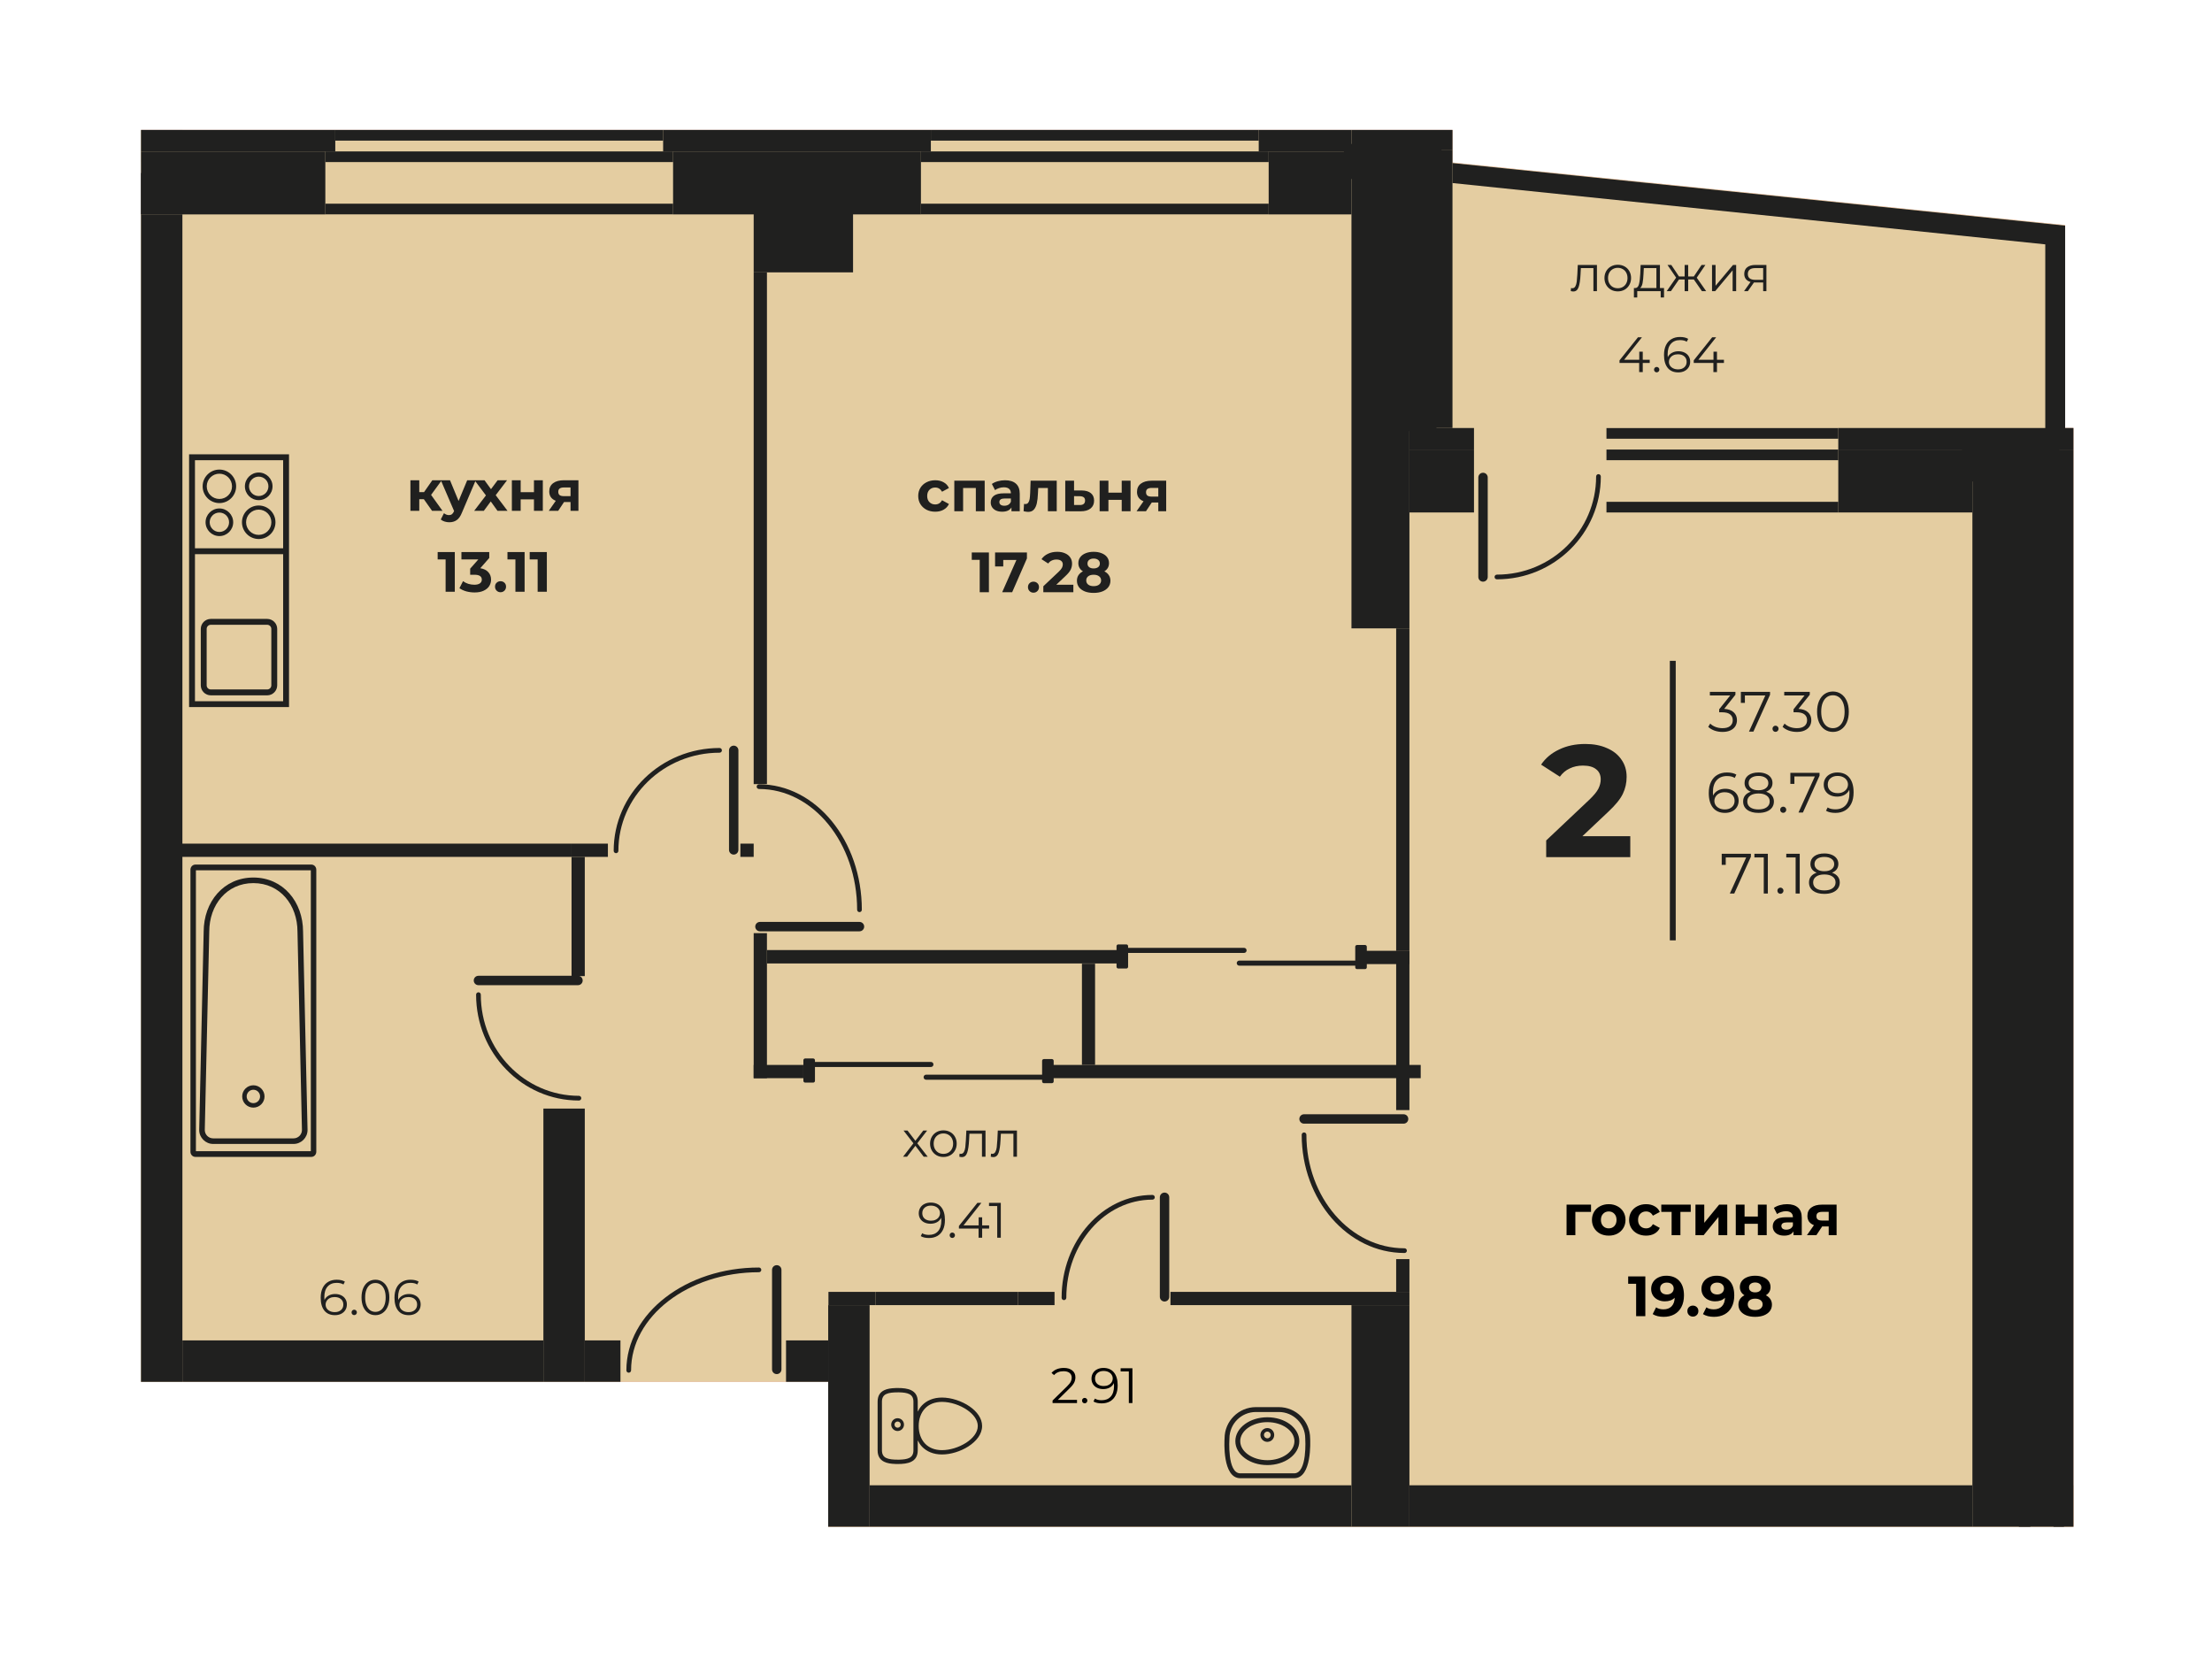 <svg width="800" height="600" viewBox="0 0 800 600" fill="none" xmlns="http://www.w3.org/2000/svg">
<rect width="800" height="600" fill="white"/>
<g clip-path="url(#clip0_2384_28727)">
<path d="M749.88 537.174H299.528V552.149H749.88V537.174Z" fill="#ED9FA6"/>
<path fill-rule="evenodd" clip-rule="evenodd" d="M51 499.748H299.528V552.149H749.88V154.794H746.886V81.409L525.308 58.781V47H51V499.748Z" fill="#ED9FA6"/>
<path d="M65.967 47.023H51V499.748H65.967V47.023Z" fill="#C6C0E1"/>
<path fill-rule="evenodd" clip-rule="evenodd" d="M51 499.748H299.528V552.149H749.88V154.794H746.886V81.409L525.308 58.781V47H51V499.748Z" fill="#E4CDA1"/>
<path d="M65.967 47.023H51V499.748H65.967V47.023Z" fill="#E4CDA1"/>
<path d="M749.88 537.174H299.528V552.149H749.88V537.174Z" fill="#E4CDA1"/>
<path d="M65.967 62.571H51V77.543H65.967V62.571Z" fill="#20201F"/>
<path d="M308.517 62.571H272.58V98.503H308.517V62.571Z" fill="#20201F"/>
<path d="M65.967 77.543H51V499.748H65.967V77.543Z" fill="#20201F"/>
<path d="M211.495 400.933H196.528V499.748H211.495V400.933Z" fill="#20201F"/>
<path d="M509.737 62.511H488.775V227.26H509.737V62.511Z" fill="#20201F"/>
<path d="M734.309 170.368H713.347V552.149H734.309V170.368Z" fill="#20201F"/>
<path d="M509.737 472.016H488.775V552.149H509.737V472.016Z" fill="#20201F"/>
<path d="M713.347 537.174H509.737V552.149H713.347V537.174Z" fill="#20201F"/>
<path d="M488.775 537.174H314.504V552.149H488.775V537.174Z" fill="#20201F"/>
<path d="M314.504 472.016H299.528V552.149H314.504V472.016Z" fill="#20201F"/>
<path d="M196.528 484.774H65.967V499.748H196.528V484.774Z" fill="#20201F"/>
<path d="M117.662 54.785H51V77.543H117.662V54.785Z" fill="#20201F"/>
<path d="M333.068 54.785H243.427V77.543H333.068V54.785Z" fill="#20201F"/>
<path d="M488.775 54.785H458.833V77.543H488.775V54.785Z" fill="#20201F"/>
<path d="M533.089 162.582H509.737V185.339H533.089V162.582Z" fill="#20201F"/>
<path d="M713.347 162.582H664.841V185.339H713.347V162.582Z" fill="#20201F"/>
<path d="M121.259 47H51V54.785H121.259V47Z" fill="#20201F"/>
<path d="M336.657 47H239.83V54.785H336.657V47Z" fill="#20201F"/>
<path d="M488.775 47H455.235V54.785H488.775V47Z" fill="#20201F"/>
<path d="M525.308 47H488.775V54.127H525.308V47Z" fill="#20201F"/>
<path d="M525.308 54.127H518.114V154.797H525.308V54.127Z" fill="#20201F"/>
<path d="M533.089 154.797H509.737V162.582H533.089V154.797Z" fill="#20201F"/>
<path d="M749.88 154.797H664.841V162.582H749.88V154.797Z" fill="#20201F"/>
<path d="M749.88 162.582H742.694V552.149H749.88V162.582Z" fill="#20201F"/>
<path d="M521.333 52.056H486.045V64.729H521.333V52.056Z" fill="#20201F"/>
<path d="M519.504 61.635H507.27V155.854H519.504V61.635Z" fill="#20201F"/>
<path d="M744.785 158.818H709.584V174.134H744.785V158.818Z" fill="#20201F"/>
<path d="M744.786 164.379H730.723V544.541H744.786V164.379Z" fill="#20201F"/>
<path d="M746.472 543.135H730.16V552.149H746.472V543.135Z" fill="#20201F"/>
<path fill-rule="evenodd" clip-rule="evenodd" d="M525.308 66.203V58.978L746.887 81.606V154.991H739.701V88.376L525.308 66.203Z" fill="#20201F"/>
<path d="M155.199 305.113H65.592V309.903H155.199V305.113Z" fill="#20201F"/>
<path d="M206.707 305.113H155.199V309.903H206.707V305.113Z" fill="#20201F"/>
<path d="M219.854 305.113H206.707V309.903H219.854V305.113Z" fill="#20201F"/>
<path d="M211.495 309.904H206.707V353.023H211.495V309.904Z" fill="#20201F"/>
<path d="M272.579 305.113H267.766V309.903H272.579V305.113Z" fill="#20201F"/>
<path d="M290.548 385.147H272.58V389.938H290.548V385.147Z" fill="#20201F"/>
<path d="M277.376 337.483H272.58V389.938H277.376V337.483Z" fill="#20201F"/>
<path d="M277.376 270.079H272.58V283.585H277.376V270.079Z" fill="#20201F"/>
<path d="M277.376 98.503H272.58V270.079H277.376V98.503Z" fill="#20201F"/>
<path d="M404.048 343.602H277.375V348.448H404.048V343.602Z" fill="#20201F"/>
<path d="M396.048 348.533H391.298V385.147H396.048V348.533Z" fill="#20201F"/>
<path d="M513.819 385.147H380.375V389.938H513.819V385.147Z" fill="#20201F"/>
<path d="M509.737 343.881H504.941V401.478H509.737V343.881Z" fill="#20201F"/>
<path d="M509.737 343.867H493.886V348.678H509.737V343.867Z" fill="#20201F"/>
<path d="M509.737 227.26H504.941V343.884H509.737V227.26Z" fill="#20201F"/>
<path d="M224.395 484.774H211.495V499.748H224.395V484.774Z" fill="#20201F"/>
<path d="M299.528 484.774H284.281V499.748H299.528V484.774Z" fill="#20201F"/>
<path d="M316.672 467.225H299.617V472.016H316.672V467.225Z" fill="#20201F"/>
<path d="M368.172 467.225H316.672V472.016H368.172V467.225Z" fill="#20201F"/>
<path d="M381.387 467.225H368.172V472.016H381.387V467.225Z" fill="#20201F"/>
<path d="M509.737 467.225H423.312V472.016H509.737V467.225Z" fill="#20201F"/>
<path d="M509.737 455.376H504.941V467.224H509.737V455.376Z" fill="#20201F"/>
<path d="M51.002 54.765H51V58.616H51.002V54.765Z" fill="#20201F"/>
<path d="M51.002 73.67H51V77.522H51.002V73.67Z" fill="#20201F"/>
<path d="M239.838 47H121.251V50.852H239.838V47Z" fill="#20201F"/>
<path d="M243.427 54.765H117.662V58.616H243.427V54.765Z" fill="#20201F"/>
<path d="M243.427 73.67H117.662V77.521H243.427V73.67Z" fill="#20201F"/>
<path d="M455.243 47H336.656V50.852H455.243V47Z" fill="#20201F"/>
<path d="M458.832 54.765H333.067V58.616H458.832V54.765Z" fill="#20201F"/>
<path d="M458.832 73.67H333.067V77.521H458.832V73.67Z" fill="#20201F"/>
<path d="M664.84 154.82H581V158.672H664.84V154.82Z" fill="#20201F"/>
<path d="M664.84 162.585H581V166.436H664.84V162.585Z" fill="#20201F"/>
<path d="M664.84 181.49H581V185.341H664.84V181.49Z" fill="#20201F"/>
<path fill-rule="evenodd" clip-rule="evenodd" d="M282.622 495.263C282.622 496.202 281.86 496.964 280.921 496.964C279.982 496.964 279.22 496.202 279.22 495.263V459.267C279.22 458.328 279.982 457.566 280.921 457.566C281.86 457.566 282.622 458.328 282.622 459.267V495.263Z" fill="#20201F"/>
<path fill-rule="evenodd" clip-rule="evenodd" d="M228.239 495.605C228.239 496.074 227.858 496.455 227.388 496.455C226.919 496.455 226.538 496.074 226.538 495.605C226.538 485.296 231.938 475.974 240.665 469.24C249.332 462.553 261.29 458.416 274.482 458.416C274.951 458.416 275.332 458.797 275.332 459.267C275.332 459.736 274.951 460.117 274.482 460.117C261.67 460.117 250.08 464.117 241.701 470.582C233.385 476.999 228.239 485.847 228.239 495.605Z" fill="#20201F"/>
<path fill-rule="evenodd" clip-rule="evenodd" d="M422.874 469.013C422.874 469.952 422.112 470.714 421.173 470.714C420.234 470.714 419.472 469.952 419.472 469.013V433.017C419.472 432.078 420.234 431.316 421.173 431.316C422.112 431.316 422.874 432.078 422.874 433.017V469.013Z" fill="#20201F"/>
<path fill-rule="evenodd" clip-rule="evenodd" d="M385.647 469.355C385.647 469.824 385.266 470.205 384.797 470.205C384.327 470.205 383.946 469.824 383.946 469.355C383.946 459.109 387.611 449.825 393.533 443.101C399.48 436.346 407.707 432.166 416.797 432.166C417.266 432.166 417.647 432.547 417.647 433.017C417.647 433.486 417.266 433.867 416.797 433.867C408.218 433.867 400.442 437.826 394.808 444.223C389.149 450.649 385.647 459.534 385.647 469.355Z" fill="#20201F"/>
<path fill-rule="evenodd" clip-rule="evenodd" d="M507.624 402.986C508.563 402.986 509.325 403.748 509.325 404.687C509.325 405.626 508.563 406.387 507.624 406.387H471.628C470.689 406.387 469.927 405.626 469.927 404.687C469.927 403.748 470.689 402.986 471.628 402.986H507.624Z" fill="#20201F"/>
<path fill-rule="evenodd" clip-rule="evenodd" d="M507.966 451.461C508.435 451.461 508.816 451.842 508.816 452.311C508.816 452.781 508.435 453.162 507.966 453.162C497.675 453.162 488.365 448.357 481.632 440.594C474.926 432.863 470.777 422.19 470.777 410.416C470.777 409.946 471.158 409.565 471.628 409.565C472.097 409.565 472.478 409.946 472.478 410.416C472.478 421.773 476.466 432.052 482.914 439.485C489.33 446.882 498.189 451.461 507.966 451.461Z" fill="#20201F"/>
<path fill-rule="evenodd" clip-rule="evenodd" d="M274.846 336.823C273.908 336.823 273.146 336.062 273.146 335.123C273.146 334.184 273.908 333.422 274.846 333.422H310.843C311.782 333.422 312.543 334.184 312.543 335.123C312.543 336.062 311.782 336.823 310.843 336.823H274.846Z" fill="#20201F"/>
<path fill-rule="evenodd" clip-rule="evenodd" d="M274.505 285.348C274.035 285.348 273.654 284.967 273.654 284.498C273.654 284.028 274.035 283.648 274.505 283.648C284.805 283.648 294.122 288.755 300.855 297.008C307.55 305.214 311.693 316.539 311.693 329.033C311.693 329.502 311.312 329.883 310.843 329.883C310.374 329.883 309.992 329.502 309.992 329.033C309.992 316.937 305.997 305.992 299.54 298.078C293.125 290.214 284.271 285.348 274.505 285.348Z" fill="#20201F"/>
<path fill-rule="evenodd" clip-rule="evenodd" d="M267.06 307.37C267.06 308.309 266.298 309.071 265.359 309.071C264.421 309.071 263.659 308.309 263.659 307.37V271.374C263.659 270.435 264.421 269.673 265.359 269.673C266.298 269.673 267.06 270.435 267.06 271.374V307.37Z" fill="#20201F"/>
<path fill-rule="evenodd" clip-rule="evenodd" d="M223.647 307.712C223.647 308.181 223.266 308.562 222.797 308.562C222.327 308.562 221.946 308.181 221.946 307.712C221.946 297.441 226.239 288.141 233.173 281.411C240.103 274.685 249.676 270.523 260.239 270.523C260.709 270.523 261.09 270.904 261.09 271.374C261.09 271.843 260.709 272.224 260.239 272.224C250.131 272.224 240.976 276.201 234.355 282.627C227.741 289.046 223.647 297.916 223.647 307.712Z" fill="#20201F"/>
<path fill-rule="evenodd" clip-rule="evenodd" d="M534.655 172.674C534.655 171.735 535.417 170.973 536.356 170.973C537.295 170.973 538.057 171.735 538.057 172.674V208.67C538.057 209.609 537.295 210.371 536.356 210.371C535.417 210.371 534.655 209.609 534.655 208.67V172.674Z" fill="#20201F"/>
<path fill-rule="evenodd" clip-rule="evenodd" d="M577.259 172.332C577.259 171.863 577.64 171.482 578.109 171.482C578.578 171.482 578.959 171.863 578.959 172.332C578.959 182.6 574.75 191.897 567.948 198.627C561.145 205.356 551.748 209.521 541.379 209.521C540.909 209.521 540.528 209.14 540.528 208.67C540.528 208.201 540.909 207.82 541.379 207.82C551.288 207.82 560.261 203.846 566.752 197.425C573.241 191.004 577.259 182.131 577.259 172.332Z" fill="#20201F"/>
<path fill-rule="evenodd" clip-rule="evenodd" d="M209.035 352.905C209.973 352.905 210.735 353.667 210.735 354.606C210.735 355.545 209.973 356.307 209.035 356.307H173.038C172.099 356.307 171.337 355.545 171.337 354.606C171.337 353.667 172.099 352.905 173.038 352.905H209.035Z" fill="#20201F"/>
<path fill-rule="evenodd" clip-rule="evenodd" d="M209.376 396.319C209.846 396.319 210.227 396.7 210.227 397.169C210.227 397.639 209.846 398.02 209.376 398.02C199.105 398.02 189.805 393.727 183.075 386.793C176.35 379.863 172.188 370.29 172.188 359.726C172.188 359.257 172.569 358.876 173.038 358.876C173.508 358.876 173.889 359.257 173.889 359.726C173.889 369.835 177.865 378.99 184.291 385.611C190.71 392.225 199.581 396.319 209.376 396.319Z" fill="#20201F"/>
<path fill-rule="evenodd" clip-rule="evenodd" d="M104.527 165.377V255.732H68.385V164.314H104.527V165.377ZM100.254 227.453C100.254 226.459 99.847 225.552 99.189 224.898C98.534 224.245 97.631 223.838 96.64 223.838H76.23C75.239 223.838 74.336 224.245 73.677 224.898C73.023 225.552 72.616 226.459 72.616 227.453V247.862C72.616 248.854 73.023 249.758 73.677 250.415C74.331 251.069 75.235 251.476 76.23 251.476H96.64C97.635 251.476 98.54 251.069 99.191 250.413C99.847 249.758 100.254 248.854 100.254 247.862V227.453ZM98.565 175.887C98.565 174.511 98.005 173.261 97.101 172.356C96.197 171.452 94.947 170.891 93.569 170.891C92.194 170.891 90.945 171.452 90.037 172.358C89.133 173.263 88.573 174.512 88.573 175.887C88.573 177.265 89.133 178.515 90.039 179.417C90.943 180.323 92.193 180.883 93.569 180.883C94.947 180.883 96.197 180.323 97.101 179.419C98.005 178.515 98.565 177.265 98.565 175.887ZM85.402 175.887C85.402 174.216 84.722 172.7 83.626 171.604C82.53 170.508 81.014 169.828 79.343 169.828C77.671 169.828 76.156 170.508 75.059 171.604C73.963 172.7 73.284 174.216 73.284 175.887C73.284 177.558 73.963 179.075 75.059 180.171C76.156 181.267 77.671 181.946 79.343 181.946C81.014 181.946 82.53 181.267 83.626 180.171C84.722 179.075 85.402 177.558 85.402 175.887ZM82.575 179.12C83.401 178.294 83.914 177.149 83.914 175.887C83.914 174.625 83.401 173.481 82.575 172.655C81.749 171.829 80.605 171.317 79.343 171.317C78.08 171.317 76.936 171.829 76.11 172.655C75.285 173.481 74.772 174.625 74.772 175.887C74.772 177.149 75.285 178.294 76.11 179.12C76.936 179.946 78.08 180.458 79.343 180.458C80.605 180.458 81.749 179.946 82.575 179.12ZM99.628 188.882C99.628 187.21 98.949 185.695 97.853 184.599C96.756 183.503 95.241 182.823 93.569 182.823C91.897 182.823 90.381 183.502 89.285 184.598C88.189 185.694 87.51 187.21 87.51 188.882C87.51 190.554 88.189 192.07 89.286 193.166C90.382 194.262 91.897 194.941 93.569 194.941C95.24 194.941 96.756 194.262 97.853 193.166C98.949 192.07 99.628 190.553 99.628 188.882ZM96.801 192.115C97.627 191.289 98.14 190.144 98.14 188.882C98.14 187.619 97.627 186.476 96.801 185.65C95.976 184.824 94.832 184.311 93.569 184.311C92.306 184.311 91.162 184.823 90.336 185.649C89.51 186.475 88.998 187.619 88.998 188.882C88.998 190.145 89.511 191.289 90.337 192.115C91.162 192.94 92.306 193.453 93.569 193.453C94.831 193.453 95.976 192.94 96.801 192.115ZM84.339 188.882C84.339 187.506 83.778 186.256 82.874 185.351C81.971 184.447 80.72 183.886 79.343 183.886C77.968 183.886 76.719 184.447 75.811 185.353C74.907 186.258 74.347 187.507 74.347 188.882C74.347 190.26 74.907 191.51 75.813 192.412C76.717 193.318 77.967 193.878 79.343 193.878C80.72 193.878 81.971 193.318 82.874 192.414C83.778 191.51 84.339 190.26 84.339 188.882ZM81.823 191.363C82.457 190.729 82.851 189.851 82.851 188.882C82.851 187.911 82.459 187.034 81.826 186.402C81.19 185.768 80.311 185.374 79.343 185.374C78.372 185.374 77.494 185.766 76.862 186.399C76.227 187.034 75.835 187.911 75.835 188.882C75.835 189.851 76.229 190.729 76.862 191.363C77.494 191.998 78.372 192.39 79.343 192.39C80.311 192.39 81.19 191.996 81.823 191.363ZM96.05 178.368C96.683 177.734 97.077 176.856 97.077 175.887C97.077 174.916 96.685 174.039 96.052 173.407C95.416 172.773 94.538 172.38 93.569 172.38C92.598 172.38 91.72 172.772 91.088 173.404C90.453 174.039 90.061 174.916 90.061 175.887C90.061 176.856 90.455 177.734 91.088 178.368C91.72 179.003 92.598 179.395 93.569 179.395C94.538 179.395 95.416 179.002 96.05 178.368ZM98.128 247.862V227.453C98.128 227.045 97.96 226.671 97.69 226.402C97.423 226.131 97.05 225.964 96.64 225.964H76.23C75.82 225.964 75.447 226.131 75.178 226.4C74.91 226.671 74.742 227.045 74.742 227.453V247.862C74.742 248.272 74.909 248.645 75.176 248.912C75.45 249.181 75.824 249.35 76.23 249.35H96.64C97.046 249.35 97.421 249.181 97.69 248.912C97.961 248.645 98.128 248.272 98.128 247.862ZM70.511 198.295H102.401V166.44H70.511V198.295ZM102.401 200.421H70.511V253.606H102.401V200.421Z" fill="#20201F"/>
<path fill-rule="evenodd" clip-rule="evenodd" d="M350.225 523.118C347.428 524.916 343.839 526.027 340.684 526.027C337.579 526.027 335.155 524.961 333.468 523.217V523.212C332.83 522.551 332.336 521.767 331.918 520.936V524.524C331.918 526.665 331.023 527.921 329.587 528.649C328.28 529.314 326.551 529.478 324.655 529.478H323.873V529.459C322.293 529.415 320.85 529.217 319.727 528.649C318.292 527.921 317.401 526.665 317.401 524.534V506.94C317.401 504.799 318.292 503.546 319.727 502.821C320.85 502.257 322.293 502.054 323.873 502.012V501.992H324.655C326.551 501.992 328.28 502.156 329.587 502.821C331.023 503.546 331.918 504.799 331.918 506.94V510.534C332.336 509.703 332.825 508.922 333.468 508.259C335.155 506.512 337.579 505.446 340.684 505.446C344.019 505.446 347.835 506.689 350.698 508.671C353.339 510.5 355.193 512.974 355.193 515.735C355.193 518.66 353.114 521.264 350.225 523.118ZM322.322 515.228H322.317V515.231C322.317 515.862 322.58 516.443 322.998 516.861V516.866C323.415 517.283 323.991 517.542 324.63 517.542C325.269 517.542 325.84 517.283 326.257 516.866H326.265L326.264 516.861C326.682 516.44 326.939 515.862 326.939 515.231C326.939 514.59 326.682 514.011 326.265 513.596C325.847 513.179 325.269 512.918 324.63 512.918C323.991 512.918 323.42 513.179 322.998 513.596C322.58 514.011 322.322 514.59 322.322 515.228ZM323.505 515.226V515.231C323.505 515.542 323.629 515.824 323.825 516.024H323.833C324.034 516.225 324.32 516.354 324.63 516.354C324.945 516.354 325.234 516.228 325.43 516.034L325.435 516.025C325.631 515.824 325.758 515.542 325.758 515.231C325.758 514.909 325.631 514.629 325.435 514.428C325.234 514.232 324.945 514.108 324.63 514.108C324.315 514.108 324.028 514.232 323.833 514.438C323.624 514.634 323.497 514.918 323.497 515.226H323.505ZM330.355 506.94C330.355 505.496 329.788 504.671 328.889 504.211C327.957 503.746 326.665 503.59 325.204 503.563H324.655C322.972 503.563 321.464 503.691 320.425 504.211C319.526 504.671 318.965 505.497 318.965 506.94V524.534C318.965 525.975 319.526 526.797 320.425 527.257C321.464 527.781 322.972 527.908 324.655 527.908H325.264C326.694 527.875 327.978 527.722 328.889 527.26C329.796 526.797 330.355 525.968 330.355 524.524V506.94ZM349.813 509.951C347.201 508.14 343.72 507.007 340.684 507.007C338.031 507.007 335.99 507.893 334.589 509.339C333.056 510.922 332.264 513.201 332.264 515.735C332.264 518.274 333.056 520.55 334.589 522.137C335.99 523.58 338.031 524.465 340.684 524.465C343.552 524.465 346.827 523.45 349.386 521.806C351.853 520.223 353.63 518.066 353.63 515.735C353.63 513.544 352.05 511.507 349.813 509.951Z" fill="#20201F"/>
<path fill-rule="evenodd" clip-rule="evenodd" d="M468.054 534.612L448.564 534.617C442.046 534.617 442.814 521.125 442.881 520.224C442.881 517.101 444.155 514.267 446.208 512.217C448.255 510.17 451.094 508.902 454.217 508.902H462.488C465.616 508.902 468.451 510.168 470.505 512.217C472.551 514.267 473.821 517.106 473.834 520.23C473.876 521.146 474.547 534.617 468.054 534.612ZM458.349 521.469V521.466C459.034 521.459 459.667 521.19 460.118 520.739C460.562 520.281 460.836 519.656 460.836 518.974C460.836 518.285 460.561 517.659 460.109 517.209C459.658 516.758 459.034 516.481 458.346 516.481C457.662 516.481 457.037 516.758 456.587 517.209H456.578V517.214C456.128 517.664 455.846 518.285 455.846 518.974C455.846 519.656 456.128 520.289 456.578 520.739H456.581C457.031 521.19 457.662 521.473 458.346 521.473L458.349 521.469ZM458.353 520.197C458.679 520.197 458.986 520.063 459.205 519.838C459.419 519.623 459.557 519.315 459.557 518.974C459.557 518.634 459.425 518.325 459.211 518.104C458.99 517.893 458.69 517.753 458.346 517.757C458.003 517.757 457.706 517.89 457.486 518.104L457.481 518.11C457.262 518.325 457.128 518.634 457.128 518.974C457.128 519.31 457.27 519.617 457.482 519.838L457.487 519.84C457.702 520.056 458.009 520.186 458.341 520.186L458.353 520.184V520.197ZM458.349 529.862C461.491 529.862 464.343 528.926 466.417 527.423C468.572 525.852 469.912 523.656 469.913 521.223C469.913 518.781 468.572 516.586 466.417 515.011C464.336 513.5 461.482 512.572 458.339 512.572H458.325C455.19 512.579 452.344 513.514 450.264 515.02C448.119 516.591 446.782 518.781 446.78 521.209L446.782 521.223C446.782 523.662 448.119 525.845 450.281 527.423C452.35 528.928 455.201 529.862 458.341 529.859L458.349 529.862ZM458.349 528.104C461.102 528.099 463.591 527.291 465.39 525.993C467.088 524.751 468.145 523.06 468.145 521.223C468.145 519.374 467.088 517.683 465.376 516.436C463.586 515.143 461.102 514.337 458.339 514.337H458.333L458.325 514.332C455.569 514.337 453.091 515.143 451.301 516.444C449.607 517.68 448.551 519.374 448.545 521.209L448.551 521.223C448.547 523.063 449.605 524.756 451.307 525.993C453.098 527.286 455.582 528.099 458.339 528.097H458.349V528.104ZM468.048 532.852C472.887 532.852 472.063 520.327 472.063 520.294L472.055 520.23C472.055 517.59 470.99 515.202 469.264 513.466C467.524 511.735 465.131 510.667 462.488 510.667H454.225C451.572 510.667 449.176 511.73 447.442 513.466C445.712 515.194 444.646 517.59 444.641 520.23L444.639 520.292C444.639 520.323 443.751 532.852 448.569 532.852H468.048Z" fill="#20201F"/>
<path fill-rule="evenodd" clip-rule="evenodd" d="M112.414 416.34V314.751H70.855V416.34H112.414ZM87.595 396.544C87.595 395.429 88.047 394.418 88.778 393.688C89.512 392.958 90.521 392.505 91.634 392.505C92.748 392.505 93.757 392.958 94.488 393.688C95.221 394.422 95.674 395.431 95.674 396.544C95.674 397.658 95.221 398.667 94.491 399.398C93.761 400.131 92.75 400.584 91.634 400.584C90.519 400.584 89.508 400.131 88.778 399.401C88.047 398.671 87.595 397.66 87.595 396.544ZM89.919 394.83C90.356 394.392 90.964 394.121 91.634 394.121C92.305 394.121 92.912 394.392 93.35 394.83C93.786 395.267 94.058 395.874 94.058 396.544C94.058 397.215 93.786 397.823 93.349 398.259C92.91 398.697 92.303 398.968 91.634 398.968C90.965 398.968 90.359 398.697 89.92 398.259C89.482 397.82 89.211 397.213 89.211 396.544C89.211 395.876 89.482 395.269 89.919 394.83ZM72.044 408.673L73.66 336.96C73.66 326.189 80.864 317.37 91.634 317.37C102.405 317.37 109.609 326.189 109.609 336.96L111.225 408.673C111.225 410.062 110.656 411.325 109.742 412.239C108.824 413.153 107.562 413.722 106.175 413.722H77.094C75.709 413.722 74.447 413.154 73.531 412.239C72.612 411.319 72.044 410.057 72.044 408.673ZM75.68 336.96C75.68 327.293 81.967 319.389 91.634 319.389C101.301 319.389 107.589 327.293 107.589 336.96L109.205 408.673C109.205 409.504 108.863 410.261 108.314 410.815C107.768 411.362 107.01 411.702 106.175 411.702H77.094C76.259 411.702 75.502 411.362 74.951 410.811C74.404 410.264 74.064 409.507 74.064 408.673L75.68 336.96ZM114.392 314.538V416.553C114.392 417.061 114.191 417.523 113.872 417.859C113.552 418.196 113.106 418.405 112.617 418.405H70.651C70.163 418.405 69.717 418.196 69.397 417.863C69.076 417.527 68.877 417.063 68.877 416.553V314.538C68.877 314.028 69.076 313.564 69.397 313.229C69.721 312.897 70.165 312.687 70.651 312.687H112.617C113.104 312.687 113.547 312.896 113.869 313.229C114.192 313.569 114.392 314.031 114.392 314.538Z" fill="#20201F"/>
<path fill-rule="evenodd" clip-rule="evenodd" d="M404.44 341.558H407.36C407.709 341.558 407.992 341.844 407.992 342.191V342.802H449.93C450.437 342.802 450.848 343.213 450.848 343.72C450.848 344.227 450.437 344.639 449.93 344.639H407.992V349.646C407.992 349.992 407.706 350.278 407.36 350.278H404.44C404.091 350.278 403.808 349.994 403.808 349.646V342.191C403.808 341.843 404.091 341.558 404.44 341.558Z" fill="#20201F"/>
<path fill-rule="evenodd" clip-rule="evenodd" d="M493.693 350.489H490.772C490.424 350.489 490.141 350.204 490.141 349.857V349.246H448.203C447.696 349.246 447.284 348.835 447.284 348.328C447.284 347.821 447.696 347.409 448.203 347.409H490.141V342.402C490.141 342.056 490.426 341.769 490.772 341.769H493.693C494.041 341.769 494.325 342.053 494.325 342.402V349.857C494.325 350.205 494.041 350.489 493.693 350.489Z" fill="#20201F"/>
<path fill-rule="evenodd" clip-rule="evenodd" d="M291.19 382.815H294.11C294.458 382.815 294.742 383.101 294.742 383.448V384.059H336.68C337.186 384.059 337.598 384.47 337.598 384.977C337.598 385.484 337.186 385.896 336.68 385.896H294.742V390.903C294.742 391.249 294.456 391.535 294.11 391.535H291.19C290.841 391.535 290.558 391.251 290.558 390.903V383.448C290.558 383.099 290.841 382.815 291.19 382.815Z" fill="#20201F"/>
<path fill-rule="evenodd" clip-rule="evenodd" d="M380.443 391.746H377.522C377.174 391.746 376.891 391.461 376.891 391.114V390.503H334.953C334.446 390.503 334.034 390.091 334.034 389.585C334.034 389.078 334.446 388.666 334.953 388.666H376.891V383.659C376.891 383.313 377.176 383.026 377.522 383.026H380.443C380.791 383.026 381.075 383.31 381.075 383.659V391.114C381.075 391.462 380.791 391.746 380.443 391.746Z" fill="#20201F"/>
<path d="M623.575 256.374C625.08 256.456 626.223 256.866 627.004 257.606C627.798 258.331 628.195 259.282 628.195 260.46C628.195 261.281 627.996 262.013 627.599 262.657C627.202 263.286 626.613 263.786 625.833 264.156C625.053 264.525 624.102 264.71 622.979 264.71C621.939 264.71 620.953 264.546 620.022 264.217C619.105 263.875 618.366 263.423 617.805 262.862L618.524 261.692C619.003 262.184 619.639 262.588 620.433 262.903C621.227 263.204 622.076 263.355 622.979 263.355C624.156 263.355 625.067 263.102 625.71 262.595C626.353 262.075 626.675 261.363 626.675 260.46C626.675 259.57 626.353 258.872 625.71 258.365C625.067 257.859 624.095 257.606 622.794 257.606H621.768V256.517L625.751 251.528H618.4V250.214H627.64V251.261L623.575 256.374ZM640.16 250.214V251.261L634.144 264.587H632.542L638.456 251.528H631.064V254.218H629.606V250.214H640.16ZM642.134 264.689C641.833 264.689 641.573 264.58 641.354 264.361C641.148 264.142 641.046 263.875 641.046 263.56C641.046 263.245 641.148 262.985 641.354 262.78C641.573 262.561 641.833 262.451 642.134 262.451C642.435 262.451 642.695 262.561 642.914 262.78C643.133 262.985 643.243 263.245 643.243 263.56C643.243 263.875 643.133 264.142 642.914 264.361C642.695 264.58 642.435 264.689 642.134 264.689ZM650.464 256.374C651.97 256.456 653.113 256.866 653.893 257.606C654.687 258.331 655.084 259.282 655.084 260.46C655.084 261.281 654.885 262.013 654.488 262.657C654.091 263.286 653.503 263.786 652.722 264.156C651.942 264.525 650.991 264.71 649.868 264.71C648.828 264.71 647.842 264.546 646.912 264.217C645.994 263.875 645.255 263.423 644.694 262.862L645.413 261.692C645.892 262.184 646.528 262.588 647.322 262.903C648.116 263.204 648.965 263.355 649.868 263.355C651.046 263.355 651.956 263.102 652.599 262.595C653.243 262.075 653.564 261.363 653.564 260.46C653.564 259.57 653.243 258.872 652.599 258.365C651.956 257.859 650.984 257.606 649.684 257.606H648.657V256.517L652.64 251.528H645.29V250.214H654.529V251.261L650.464 256.374ZM662.895 264.71C661.787 264.71 660.794 264.416 659.918 263.827C659.056 263.238 658.378 262.397 657.885 261.302C657.406 260.193 657.167 258.892 657.167 257.4C657.167 255.908 657.406 254.615 657.885 253.52C658.378 252.411 659.056 251.562 659.918 250.974C660.794 250.385 661.787 250.091 662.895 250.091C664.004 250.091 664.99 250.385 665.852 250.974C666.728 251.562 667.413 252.411 667.905 253.52C668.398 254.615 668.645 255.908 668.645 257.4C668.645 258.892 668.398 260.193 667.905 261.302C667.413 262.397 666.728 263.238 665.852 263.827C664.99 264.416 664.004 264.71 662.895 264.71ZM662.895 263.355C663.73 263.355 664.463 263.122 665.092 262.657C665.736 262.191 666.235 261.514 666.591 260.624C666.947 259.734 667.125 258.66 667.125 257.4C667.125 256.141 666.947 255.066 666.591 254.177C666.235 253.287 665.736 252.609 665.092 252.144C664.463 251.679 663.73 251.446 662.895 251.446C662.06 251.446 661.321 251.679 660.678 252.144C660.048 252.609 659.555 253.287 659.2 254.177C658.844 255.066 658.666 256.141 658.666 257.4C658.666 258.66 658.844 259.734 659.2 260.624C659.555 261.514 660.048 262.191 660.678 262.657C661.321 263.122 662.06 263.355 662.895 263.355Z" fill="#20201F"/>
<path d="M623.955 285.27C624.899 285.27 625.734 285.448 626.46 285.804C627.199 286.159 627.774 286.666 628.185 287.323C628.595 287.966 628.801 288.719 628.801 289.582C628.801 290.458 628.588 291.231 628.164 291.902C627.74 292.573 627.151 293.093 626.398 293.462C625.659 293.818 624.824 293.996 623.893 293.996C621.991 293.996 620.533 293.373 619.52 292.128C618.507 290.868 618 289.096 618 286.81C618 285.208 618.274 283.853 618.822 282.744C619.369 281.635 620.136 280.8 621.121 280.239C622.107 279.664 623.257 279.377 624.571 279.377C625.994 279.377 627.131 279.637 627.979 280.157L627.384 281.348C626.699 280.896 625.769 280.67 624.591 280.67C623.003 280.67 621.758 281.177 620.854 282.19C619.951 283.189 619.499 284.647 619.499 286.563C619.499 286.905 619.52 287.296 619.561 287.734C619.917 286.953 620.485 286.351 621.265 285.927C622.045 285.489 622.942 285.27 623.955 285.27ZM623.832 292.744C624.872 292.744 625.714 292.463 626.357 291.902C627.014 291.327 627.343 290.567 627.343 289.623C627.343 288.678 627.014 287.925 626.357 287.364C625.714 286.803 624.838 286.522 623.729 286.522C623.003 286.522 622.36 286.659 621.799 286.933C621.251 287.207 620.82 287.583 620.505 288.062C620.19 288.541 620.033 289.075 620.033 289.664C620.033 290.211 620.177 290.718 620.464 291.183C620.765 291.649 621.203 292.025 621.778 292.312C622.353 292.6 623.038 292.744 623.832 292.744ZM638.746 286.337C639.65 286.639 640.341 287.09 640.82 287.693C641.313 288.295 641.559 289.02 641.559 289.869C641.559 290.704 641.333 291.436 640.882 292.066C640.43 292.682 639.78 293.161 638.931 293.503C638.096 293.832 637.11 293.996 635.974 293.996C634.249 293.996 632.894 293.627 631.909 292.887C630.923 292.148 630.43 291.142 630.43 289.869C630.43 289.007 630.663 288.281 631.128 287.693C631.608 287.09 632.299 286.639 633.202 286.337C632.463 286.05 631.902 285.639 631.519 285.105C631.135 284.558 630.944 283.915 630.944 283.175C630.944 282.012 631.395 281.088 632.299 280.403C633.216 279.719 634.441 279.377 635.974 279.377C636.987 279.377 637.87 279.534 638.623 279.849C639.39 280.15 639.985 280.588 640.409 281.163C640.834 281.738 641.046 282.409 641.046 283.175C641.046 283.915 640.847 284.558 640.45 285.105C640.053 285.639 639.485 286.05 638.746 286.337ZM632.422 283.216C632.422 284.01 632.737 284.64 633.367 285.105C633.996 285.571 634.865 285.804 635.974 285.804C637.083 285.804 637.952 285.571 638.582 285.105C639.225 284.64 639.547 284.017 639.547 283.237C639.547 282.429 639.218 281.793 638.561 281.327C637.918 280.862 637.056 280.629 635.974 280.629C634.879 280.629 634.01 280.862 633.367 281.327C632.737 281.793 632.422 282.422 632.422 283.216ZM635.974 292.744C637.247 292.744 638.24 292.484 638.951 291.963C639.677 291.443 640.04 290.738 640.04 289.848C640.04 288.959 639.677 288.261 638.951 287.754C638.24 287.234 637.247 286.974 635.974 286.974C634.715 286.974 633.722 287.234 632.997 287.754C632.285 288.261 631.929 288.959 631.929 289.848C631.929 290.752 632.285 291.464 632.997 291.984C633.709 292.49 634.701 292.744 635.974 292.744ZM644.915 293.976C644.614 293.976 644.354 293.866 644.135 293.647C643.93 293.428 643.827 293.161 643.827 292.846C643.827 292.531 643.93 292.271 644.135 292.066C644.354 291.847 644.614 291.738 644.915 291.738C645.217 291.738 645.477 291.847 645.696 292.066C645.915 292.271 646.024 292.531 646.024 292.846C646.024 293.161 645.915 293.428 645.696 293.647C645.477 293.866 645.217 293.976 644.915 293.976ZM658.06 279.5V280.547L652.044 293.873H650.443L656.356 280.814H648.964V283.504H647.507V279.5H658.06ZM664.484 279.377C666.387 279.377 667.845 280.006 668.858 281.266C669.871 282.511 670.377 284.277 670.377 286.563C670.377 288.165 670.104 289.52 669.556 290.629C669.009 291.738 668.242 292.579 667.256 293.154C666.271 293.716 665.121 293.996 663.807 293.996C662.383 293.996 661.247 293.736 660.398 293.216L660.994 292.025C661.678 292.477 662.609 292.703 663.786 292.703C665.374 292.703 666.62 292.203 667.523 291.204C668.427 290.191 668.879 288.726 668.879 286.81C668.879 286.454 668.858 286.064 668.817 285.639C668.461 286.42 667.893 287.029 667.113 287.467C666.332 287.891 665.436 288.103 664.423 288.103C663.478 288.103 662.637 287.925 661.897 287.569C661.172 287.213 660.604 286.714 660.193 286.07C659.782 285.413 659.577 284.654 659.577 283.791C659.577 282.915 659.789 282.142 660.214 281.471C660.638 280.8 661.22 280.287 661.959 279.931C662.712 279.562 663.554 279.377 664.484 279.377ZM664.649 286.851C665.374 286.851 666.011 286.714 666.558 286.44C667.12 286.166 667.558 285.79 667.872 285.311C668.187 284.832 668.345 284.298 668.345 283.709C668.345 283.162 668.194 282.655 667.893 282.19C667.605 281.724 667.174 281.348 666.599 281.06C666.024 280.773 665.34 280.629 664.546 280.629C663.506 280.629 662.657 280.917 662 281.492C661.357 282.053 661.035 282.806 661.035 283.75C661.035 284.695 661.357 285.448 662 286.009C662.657 286.57 663.54 286.851 664.649 286.851Z" fill="#20201F"/>
<path d="M633.235 308.786V309.833L627.219 323.159H625.618L631.531 310.1H624.139V312.79H622.681V308.786H633.235ZM639.367 308.786V323.159H637.889V310.1H634.501V308.786H639.367ZM643.912 323.261C643.61 323.261 643.35 323.152 643.131 322.933C642.926 322.714 642.823 322.447 642.823 322.132C642.823 321.817 642.926 321.557 643.131 321.352C643.35 321.133 643.61 321.023 643.912 321.023C644.213 321.023 644.473 321.133 644.692 321.352C644.911 321.557 645.02 321.817 645.02 322.132C645.02 322.447 644.911 322.714 644.692 322.933C644.473 323.152 644.213 323.261 643.912 323.261ZM650.897 308.786V323.159H649.418V310.1H646.03V308.786H650.897ZM662.566 315.623C663.47 315.924 664.161 316.376 664.64 316.978C665.133 317.58 665.379 318.306 665.379 319.155C665.379 319.99 665.153 320.722 664.702 321.352C664.25 321.968 663.6 322.447 662.751 322.789C661.916 323.118 660.93 323.282 659.794 323.282C658.069 323.282 656.714 322.912 655.729 322.173C654.743 321.434 654.25 320.428 654.25 319.155C654.25 318.292 654.483 317.567 654.948 316.978C655.428 316.376 656.119 315.924 657.022 315.623C656.283 315.336 655.722 314.925 655.339 314.391C654.955 313.844 654.764 313.2 654.764 312.461C654.764 311.297 655.215 310.373 656.119 309.689C657.036 309.005 658.261 308.662 659.794 308.662C660.807 308.662 661.69 308.82 662.443 309.135C663.209 309.436 663.805 309.874 664.229 310.449C664.654 311.024 664.866 311.694 664.866 312.461C664.866 313.2 664.667 313.844 664.27 314.391C663.873 314.925 663.305 315.336 662.566 315.623ZM656.242 312.502C656.242 313.296 656.557 313.926 657.187 314.391C657.816 314.856 658.685 315.089 659.794 315.089C660.903 315.089 661.772 314.856 662.402 314.391C663.045 313.926 663.367 313.303 663.367 312.523C663.367 311.715 663.038 311.078 662.381 310.613C661.738 310.148 660.876 309.915 659.794 309.915C658.699 309.915 657.83 310.148 657.187 310.613C656.557 311.078 656.242 311.708 656.242 312.502ZM659.794 322.029C661.067 322.029 662.06 321.769 662.771 321.249C663.497 320.729 663.86 320.024 663.86 319.134C663.86 318.244 663.497 317.546 662.771 317.04C662.06 316.52 661.067 316.26 659.794 316.26C658.535 316.26 657.542 316.52 656.817 317.04C656.105 317.546 655.749 318.244 655.749 319.134C655.749 320.038 656.105 320.749 656.817 321.27C657.529 321.776 658.521 322.029 659.794 322.029Z" fill="#20201F"/>
<path d="M589.614 302.411V310H559.201V303.963L574.724 289.303C576.372 287.731 577.483 286.39 578.058 285.278C578.633 284.129 578.921 282.998 578.921 281.886C578.921 280.277 578.365 279.05 577.253 278.207C576.18 277.325 574.59 276.885 572.482 276.885C570.718 276.885 569.128 277.23 567.71 277.92C566.292 278.571 565.103 279.568 564.145 280.909L557.361 276.54C558.933 274.202 561.098 272.381 563.858 271.078C566.617 269.737 569.779 269.066 573.344 269.066C576.333 269.066 578.94 269.564 581.163 270.561C583.424 271.519 585.168 272.899 586.395 274.7C587.659 276.463 588.292 278.552 588.292 280.967C588.292 283.151 587.832 285.202 586.912 287.118C585.992 289.035 584.21 291.219 581.565 293.672L572.309 302.411H589.614Z" fill="#20201F"/>
<path d="M606.047 239H603.921V340.095H606.047V239Z" fill="#20201F"/>
<path d="M575.418 438.301H569.751V446.719H566.568V435.672H575.418V438.301ZM581.828 446.883C580.665 446.883 579.618 446.644 578.687 446.165C577.77 445.672 577.051 444.994 576.531 444.132C576.011 443.27 575.751 442.291 575.751 441.196C575.751 440.101 576.011 439.122 576.531 438.26C577.051 437.397 577.77 436.726 578.687 436.247C579.618 435.755 580.665 435.508 581.828 435.508C582.992 435.508 584.032 435.755 584.949 436.247C585.867 436.726 586.585 437.397 587.105 438.26C587.626 439.122 587.886 440.101 587.886 441.196C587.886 442.291 587.626 443.27 587.105 444.132C586.585 444.994 585.867 445.672 584.949 446.165C584.032 446.644 582.992 446.883 581.828 446.883ZM581.828 444.255C582.65 444.255 583.321 443.981 583.841 443.434C584.375 442.873 584.641 442.127 584.641 441.196C584.641 440.265 584.375 439.526 583.841 438.978C583.321 438.417 582.65 438.136 581.828 438.136C581.007 438.136 580.33 438.417 579.796 438.978C579.262 439.526 578.995 440.265 578.995 441.196C578.995 442.127 579.262 442.873 579.796 443.434C580.33 443.981 581.007 444.255 581.828 444.255ZM595.345 446.883C594.168 446.883 593.107 446.644 592.163 446.165C591.232 445.672 590.499 444.994 589.966 444.132C589.445 443.27 589.185 442.291 589.185 441.196C589.185 440.101 589.445 439.122 589.966 438.26C590.499 437.397 591.232 436.726 592.163 436.247C593.107 435.755 594.168 435.508 595.345 435.508C596.509 435.508 597.522 435.755 598.384 436.247C599.26 436.726 599.897 437.418 600.294 438.321L597.809 439.656C597.234 438.643 596.406 438.136 595.325 438.136C594.49 438.136 593.798 438.41 593.251 438.958C592.703 439.505 592.43 440.251 592.43 441.196C592.43 442.14 592.703 442.886 593.251 443.434C593.798 443.981 594.49 444.255 595.325 444.255C596.42 444.255 597.248 443.749 597.809 442.736L600.294 444.091C599.897 444.967 599.26 445.651 598.384 446.144C597.522 446.637 596.509 446.883 595.345 446.883ZM611.481 438.301H607.744V446.719H604.561V438.301H600.824V435.672H611.481V438.301ZM613.188 435.672H616.371V442.243L621.75 435.672H624.687V446.719H621.504V440.149L616.145 446.719H613.188V435.672ZM627.766 435.672H630.948V439.984H635.753V435.672H638.956V446.719H635.753V442.592H630.948V446.719H627.766V435.672ZM646.314 435.508C648.025 435.508 649.339 435.919 650.256 436.74C651.173 437.548 651.632 438.773 651.632 440.416V446.719H648.634V445.343C648.032 446.37 646.909 446.883 645.266 446.883C644.418 446.883 643.679 446.74 643.049 446.452C642.433 446.165 641.961 445.768 641.632 445.261C641.304 444.755 641.139 444.18 641.139 443.537C641.139 442.51 641.523 441.702 642.289 441.114C643.069 440.525 644.267 440.231 645.882 440.231H648.429C648.429 439.533 648.216 438.999 647.792 438.629C647.368 438.246 646.731 438.054 645.882 438.054C645.294 438.054 644.712 438.15 644.137 438.342C643.576 438.52 643.097 438.766 642.7 439.081L641.55 436.843C642.152 436.418 642.871 436.09 643.706 435.857C644.555 435.625 645.424 435.508 646.314 435.508ZM646.067 444.727C646.615 444.727 647.101 444.604 647.525 444.358C647.949 444.098 648.251 443.721 648.429 443.229V442.099H646.232C644.917 442.099 644.26 442.53 644.26 443.393C644.26 443.803 644.418 444.132 644.733 444.378C645.061 444.611 645.506 444.727 646.067 444.727ZM664.229 435.672V446.719H661.375V443.557H659.014L656.919 446.719H653.511L656.036 443.105C655.27 442.804 654.681 442.373 654.27 441.812C653.873 441.237 653.675 440.546 653.675 439.738C653.675 438.438 654.14 437.438 655.071 436.74C656.016 436.028 657.309 435.672 658.952 435.672H664.229ZM659.014 438.28C658.329 438.28 657.809 438.403 657.453 438.65C657.111 438.896 656.94 439.293 656.94 439.841C656.94 440.388 657.104 440.792 657.433 441.052C657.775 441.298 658.288 441.422 658.972 441.422H661.375V438.28H659.014Z" fill="black"/>
<path d="M595.056 461.632V476.005H591.729V464.301H588.855V461.632H595.056ZM602.603 461.385C604.616 461.385 606.19 462.001 607.326 463.233C608.462 464.452 609.03 466.211 609.03 468.51C609.03 470.139 608.722 471.535 608.106 472.699C607.504 473.863 606.648 474.745 605.54 475.348C604.431 475.95 603.151 476.251 601.7 476.251C600.933 476.251 600.201 476.169 599.503 476.005C598.805 475.827 598.209 475.58 597.717 475.266L598.949 472.822C599.647 473.301 600.543 473.541 601.638 473.541C602.857 473.541 603.822 473.185 604.534 472.473C605.245 471.748 605.629 470.707 605.683 469.352C604.821 470.215 603.63 470.646 602.111 470.646C601.194 470.646 600.359 470.461 599.606 470.091C598.853 469.722 598.257 469.202 597.819 468.531C597.381 467.846 597.162 467.059 597.162 466.17C597.162 465.211 597.402 464.37 597.881 463.644C598.36 462.919 599.01 462.364 599.832 461.981C600.667 461.584 601.591 461.385 602.603 461.385ZM602.85 468.161C603.575 468.161 604.164 467.963 604.616 467.566C605.081 467.155 605.314 466.635 605.314 466.005C605.314 465.376 605.088 464.862 604.636 464.465C604.198 464.068 603.589 463.87 602.809 463.87C602.097 463.87 601.515 464.062 601.064 464.445C600.625 464.828 600.406 465.348 600.406 466.005C600.406 466.662 600.625 467.189 601.064 467.586C601.515 467.97 602.111 468.161 602.85 468.161ZM612.254 476.169C611.693 476.169 611.221 475.977 610.838 475.594C610.454 475.211 610.263 474.732 610.263 474.157C610.263 473.568 610.454 473.096 610.838 472.74C611.221 472.37 611.693 472.186 612.254 472.186C612.816 472.186 613.288 472.37 613.671 472.74C614.054 473.096 614.246 473.568 614.246 474.157C614.246 474.732 614.054 475.211 613.671 475.594C613.288 475.977 612.816 476.169 612.254 476.169ZM620.79 461.385C622.802 461.385 624.377 462.001 625.513 463.233C626.649 464.452 627.217 466.211 627.217 468.51C627.217 470.139 626.909 471.535 626.293 472.699C625.691 473.863 624.835 474.745 623.726 475.348C622.618 475.95 621.338 476.251 619.887 476.251C619.12 476.251 618.388 476.169 617.69 476.005C616.992 475.827 616.396 475.58 615.903 475.266L617.135 472.822C617.834 473.301 618.73 473.541 619.825 473.541C621.043 473.541 622.009 473.185 622.72 472.473C623.432 471.748 623.815 470.707 623.87 469.352C623.008 470.215 621.817 470.646 620.297 470.646C619.38 470.646 618.545 470.461 617.792 470.091C617.04 469.722 616.444 469.202 616.006 468.531C615.568 467.846 615.349 467.059 615.349 466.17C615.349 465.211 615.589 464.37 616.068 463.644C616.547 462.919 617.197 462.364 618.018 461.981C618.853 461.584 619.777 461.385 620.79 461.385ZM621.037 468.161C621.762 468.161 622.351 467.963 622.802 467.566C623.268 467.155 623.501 466.635 623.501 466.005C623.501 465.376 623.275 464.862 622.823 464.465C622.385 464.068 621.776 463.87 620.996 463.87C620.284 463.87 619.702 464.062 619.25 464.445C618.812 464.828 618.593 465.348 618.593 466.005C618.593 466.662 618.812 467.189 619.25 467.586C619.702 467.97 620.297 468.161 621.037 468.161ZM638.648 468.449C639.36 468.805 639.9 469.27 640.27 469.845C640.653 470.42 640.845 471.084 640.845 471.837C640.845 472.726 640.592 473.507 640.085 474.177C639.579 474.834 638.867 475.348 637.95 475.717C637.033 476.073 635.972 476.251 634.767 476.251C633.563 476.251 632.502 476.073 631.585 475.717C630.681 475.348 629.976 474.834 629.47 474.177C628.977 473.507 628.731 472.726 628.731 471.837C628.731 471.084 628.915 470.42 629.285 469.845C629.668 469.27 630.209 468.805 630.907 468.449C630.373 468.12 629.963 467.71 629.675 467.217C629.388 466.71 629.244 466.135 629.244 465.492C629.244 464.657 629.477 463.931 629.942 463.315C630.407 462.7 631.058 462.227 631.893 461.899C632.728 461.557 633.686 461.385 634.767 461.385C635.862 461.385 636.827 461.557 637.662 461.899C638.511 462.227 639.168 462.7 639.634 463.315C640.099 463.931 640.332 464.657 640.332 465.492C640.332 466.135 640.188 466.71 639.9 467.217C639.613 467.71 639.196 468.12 638.648 468.449ZM634.767 463.829C634.097 463.829 633.556 463.993 633.145 464.322C632.748 464.636 632.55 465.074 632.55 465.636C632.55 466.183 632.748 466.614 633.145 466.929C633.542 467.244 634.083 467.402 634.767 467.402C635.452 467.402 635.999 467.244 636.41 466.929C636.821 466.614 637.026 466.183 637.026 465.636C637.026 465.074 636.821 464.636 636.41 464.322C635.999 463.993 635.452 463.829 634.767 463.829ZM634.767 473.808C635.602 473.808 636.259 473.623 636.738 473.253C637.231 472.87 637.478 472.364 637.478 471.734C637.478 471.104 637.231 470.605 636.738 470.235C636.259 469.865 635.602 469.681 634.767 469.681C633.946 469.681 633.296 469.865 632.817 470.235C632.338 470.605 632.098 471.104 632.098 471.734C632.098 472.377 632.338 472.884 632.817 473.253C633.296 473.623 633.946 473.808 634.767 473.808Z" fill="black"/>
<path d="M338.246 185.065C337.068 185.065 336.008 184.825 335.063 184.346C334.132 183.854 333.4 183.176 332.866 182.314C332.346 181.451 332.086 180.473 332.086 179.377C332.086 178.282 332.346 177.304 332.866 176.441C333.4 175.579 334.132 174.908 335.063 174.429C336.008 173.936 337.068 173.69 338.246 173.69C339.409 173.69 340.422 173.936 341.284 174.429C342.16 174.908 342.797 175.599 343.194 176.503L340.71 177.837C340.135 176.825 339.306 176.318 338.225 176.318C337.39 176.318 336.699 176.592 336.151 177.139C335.604 177.687 335.33 178.433 335.33 179.377C335.33 180.322 335.604 181.068 336.151 181.616C336.699 182.163 337.39 182.437 338.225 182.437C339.32 182.437 340.148 181.93 340.71 180.917L343.194 182.273C342.797 183.149 342.16 183.833 341.284 184.326C340.422 184.819 339.409 185.065 338.246 185.065ZM356.125 173.854V184.901H352.922V176.482H348.323V184.901H345.14V173.854H356.125ZM363.488 173.69C365.199 173.69 366.513 174.101 367.43 174.922C368.347 175.729 368.806 176.955 368.806 178.597V184.901H365.808V183.525C365.206 184.552 364.083 185.065 362.441 185.065C361.592 185.065 360.853 184.921 360.223 184.634C359.607 184.346 359.135 183.949 358.806 183.443C358.478 182.936 358.314 182.362 358.314 181.718C358.314 180.692 358.697 179.884 359.463 179.295C360.244 178.707 361.441 178.412 363.057 178.412H365.603C365.603 177.714 365.391 177.18 364.966 176.811C364.542 176.428 363.905 176.236 363.057 176.236C362.468 176.236 361.886 176.332 361.311 176.523C360.75 176.701 360.271 176.948 359.874 177.263L358.724 175.024C359.327 174.6 360.045 174.272 360.88 174.039C361.729 173.806 362.598 173.69 363.488 173.69ZM363.242 182.909C363.789 182.909 364.275 182.786 364.699 182.539C365.124 182.279 365.425 181.903 365.603 181.41V180.281H363.406C362.092 180.281 361.435 180.712 361.435 181.574C361.435 181.985 361.592 182.314 361.907 182.56C362.235 182.793 362.68 182.909 363.242 182.909ZM382.183 173.854V184.901H378.98V176.482H375.49L375.387 178.433C375.332 179.884 375.195 181.088 374.976 182.047C374.757 183.005 374.401 183.758 373.909 184.305C373.416 184.853 372.731 185.127 371.855 185.127C371.39 185.127 370.836 185.044 370.192 184.88L370.356 182.252C370.575 182.279 370.733 182.293 370.829 182.293C371.308 182.293 371.664 182.122 371.896 181.78C372.143 181.424 372.307 180.979 372.389 180.445C372.471 179.898 372.533 179.179 372.574 178.289L372.738 173.854H382.183ZM391.239 177.386C392.676 177.399 393.778 177.728 394.544 178.371C395.311 179.001 395.694 179.898 395.694 181.061C395.694 182.279 395.263 183.231 394.401 183.915C393.552 184.586 392.354 184.921 390.807 184.921L385.264 184.901V173.854H388.446V177.386H391.239ZM390.52 182.642C391.136 182.656 391.608 182.526 391.937 182.252C392.265 181.978 392.43 181.568 392.43 181.02C392.43 180.486 392.265 180.096 391.937 179.85C391.622 179.603 391.15 179.473 390.52 179.46L388.446 179.439V182.642H390.52ZM397.696 173.854H400.878V178.166H405.683V173.854H408.886V184.901H405.683V180.774H400.878V184.901H397.696V173.854ZM421.767 173.854V184.901H418.913V181.739H416.552L414.457 184.901H411.049L413.574 181.287C412.808 180.986 412.219 180.555 411.809 179.993C411.412 179.418 411.213 178.727 411.213 177.92C411.213 176.619 411.678 175.62 412.609 174.922C413.554 174.21 414.847 173.854 416.49 173.854H421.767ZM416.552 176.462C415.867 176.462 415.347 176.585 414.991 176.831C414.649 177.078 414.478 177.475 414.478 178.022C414.478 178.57 414.642 178.974 414.971 179.234C415.313 179.48 415.826 179.603 416.511 179.603H418.913V176.462H416.552Z" fill="#20201F"/>
<path d="M357.654 199.813V214.186H354.328V202.483H351.453V199.813H357.654ZM371.403 199.813V201.969L366.064 214.186H362.451L367.604 202.524H362.841V204.865H359.884V199.813H371.403ZM373.77 214.351C373.209 214.351 372.737 214.159 372.353 213.776C371.97 213.392 371.779 212.913 371.779 212.338C371.779 211.75 371.97 211.278 372.353 210.922C372.737 210.552 373.209 210.367 373.77 210.367C374.331 210.367 374.804 210.552 375.187 210.922C375.57 211.278 375.762 211.75 375.762 212.338C375.762 212.913 375.57 213.392 375.187 213.776C374.804 214.159 374.331 214.351 373.77 214.351ZM388.194 211.476V214.186H377.332V212.03L382.876 206.795C383.465 206.233 383.862 205.754 384.067 205.357C384.272 204.947 384.375 204.543 384.375 204.146C384.375 203.571 384.177 203.133 383.78 202.832C383.396 202.517 382.828 202.36 382.075 202.36C381.446 202.36 380.878 202.483 380.371 202.729C379.865 202.962 379.44 203.318 379.098 203.797L376.675 202.236C377.237 201.401 378.01 200.751 378.995 200.286C379.981 199.807 381.11 199.567 382.383 199.567C383.451 199.567 384.382 199.745 385.176 200.101C385.983 200.443 386.606 200.936 387.044 201.579C387.496 202.209 387.722 202.955 387.722 203.817C387.722 204.598 387.558 205.33 387.229 206.014C386.901 206.699 386.264 207.479 385.32 208.355L382.014 211.476H388.194ZM399.402 206.63C400.114 206.986 400.654 207.452 401.024 208.027C401.407 208.601 401.599 209.265 401.599 210.018C401.599 210.908 401.346 211.688 400.839 212.359C400.333 213.016 399.621 213.529 398.704 213.899C397.787 214.255 396.726 214.433 395.521 214.433C394.317 214.433 393.256 214.255 392.339 213.899C391.435 213.529 390.73 213.016 390.224 212.359C389.731 211.688 389.485 210.908 389.485 210.018C389.485 209.265 389.669 208.601 390.039 208.027C390.422 207.452 390.963 206.986 391.661 206.63C391.127 206.302 390.717 205.891 390.429 205.398C390.142 204.892 389.998 204.317 389.998 203.674C389.998 202.839 390.231 202.113 390.696 201.497C391.161 200.881 391.812 200.409 392.647 200.08C393.482 199.738 394.44 199.567 395.521 199.567C396.616 199.567 397.581 199.738 398.416 200.08C399.265 200.409 399.922 200.881 400.387 201.497C400.853 202.113 401.086 202.839 401.086 203.674C401.086 204.317 400.942 204.892 400.654 205.398C400.367 205.891 399.949 206.302 399.402 206.63ZM395.521 202.01C394.85 202.01 394.31 202.175 393.899 202.503C393.502 202.818 393.304 203.256 393.304 203.817C393.304 204.365 393.502 204.796 393.899 205.111C394.296 205.426 394.837 205.583 395.521 205.583C396.206 205.583 396.753 205.426 397.164 205.111C397.574 204.796 397.78 204.365 397.78 203.817C397.78 203.256 397.574 202.818 397.164 202.503C396.753 202.175 396.206 202.01 395.521 202.01ZM395.521 211.989C396.356 211.989 397.013 211.805 397.492 211.435C397.985 211.052 398.232 210.545 398.232 209.916C398.232 209.286 397.985 208.786 397.492 208.417C397.013 208.047 396.356 207.862 395.521 207.862C394.7 207.862 394.05 208.047 393.571 208.417C393.091 208.786 392.852 209.286 392.852 209.916C392.852 210.559 393.091 211.065 393.571 211.435C394.05 211.805 394.7 211.989 395.521 211.989Z" fill="#20201F"/>
<path d="M153.298 180.548H151.635V184.737H148.432V173.69H151.635V177.981H153.36L156.357 173.69H159.766L155.906 178.988L160.033 184.737H156.255L153.298 180.548ZM172.051 173.69L167.062 185.414C166.555 186.687 165.926 187.584 165.173 188.104C164.434 188.624 163.537 188.884 162.483 188.884C161.908 188.884 161.34 188.795 160.779 188.617C160.218 188.439 159.759 188.193 159.403 187.878L160.573 185.599C160.82 185.818 161.1 185.989 161.415 186.112C161.744 186.236 162.065 186.297 162.38 186.297C162.818 186.297 163.174 186.188 163.448 185.969C163.722 185.763 163.968 185.414 164.187 184.921L164.228 184.819L159.444 173.69H162.75L165.85 181.185L168.971 173.69H172.051ZM179.915 184.737L177.492 181.349L174.987 184.737H171.497L175.747 179.172L171.64 173.69H175.234L177.574 176.914L179.977 173.69H183.385L179.278 179.09L183.549 184.737H179.915ZM185.126 173.69H188.309V178.002H193.113V173.69H196.317V184.737H193.113V180.61H188.309V184.737H185.126V173.69ZM209.198 173.69V184.737H206.343V181.575H203.982L201.888 184.737H198.479L201.005 181.123C200.238 180.822 199.65 180.391 199.239 179.829C198.842 179.254 198.644 178.563 198.644 177.756C198.644 176.455 199.109 175.456 200.04 174.758C200.984 174.046 202.278 173.69 203.921 173.69H209.198ZM203.982 176.298C203.298 176.298 202.778 176.421 202.422 176.667C202.079 176.914 201.908 177.311 201.908 177.858C201.908 178.406 202.073 178.81 202.401 179.07C202.743 179.316 203.257 179.439 203.941 179.439H206.343V176.298H203.982Z" fill="#20201F"/>
<path d="M164.488 199.649V214.022H161.162V202.319H158.288V199.649H164.488ZM173.699 205.501C174.959 205.707 175.924 206.179 176.595 206.918C177.265 207.643 177.601 208.547 177.601 209.628C177.601 210.463 177.382 211.237 176.944 211.949C176.506 212.647 175.835 213.208 174.931 213.632C174.042 214.057 172.947 214.269 171.646 214.269C170.633 214.269 169.634 214.139 168.648 213.879C167.677 213.605 166.848 213.222 166.164 212.729L167.458 210.183C168.005 210.593 168.635 210.915 169.347 211.148C170.072 211.367 170.811 211.476 171.564 211.476C172.399 211.476 173.056 211.319 173.535 211.004C174.014 210.675 174.254 210.217 174.254 209.628C174.254 208.451 173.357 207.862 171.564 207.862H170.045V205.665L173.001 202.319H166.883V199.649H176.944V201.805L173.699 205.501ZM181.026 214.187C180.464 214.187 179.992 213.995 179.609 213.612C179.225 213.228 179.034 212.749 179.034 212.174C179.034 211.586 179.225 211.114 179.609 210.758C179.992 210.388 180.464 210.203 181.026 210.203C181.587 210.203 182.059 210.388 182.442 210.758C182.826 211.114 183.017 211.586 183.017 212.174C183.017 212.749 182.826 213.228 182.442 213.612C182.059 213.995 181.587 214.187 181.026 214.187ZM189.733 199.649V214.022H186.407V202.319H183.532V199.649H189.733ZM197.774 199.649V214.022H194.448V202.319H191.573V199.649H197.774Z" fill="#20201F"/>
<path d="M334.072 418.351L331.066 414.391L328.042 418.351H326.602L330.346 413.491L326.782 408.883H328.222L331.066 412.591L333.91 408.883H335.314L331.75 413.491L335.53 418.351H334.072ZM341.197 418.441C340.285 418.441 339.463 418.237 338.731 417.829C337.999 417.409 337.423 416.833 337.003 416.101C336.583 415.369 336.373 414.541 336.373 413.617C336.373 412.693 336.583 411.865 337.003 411.133C337.423 410.401 337.999 409.831 338.731 409.423C339.463 409.015 340.285 408.811 341.197 408.811C342.109 408.811 342.931 409.015 343.663 409.423C344.395 409.831 344.965 410.401 345.373 411.133C345.793 411.865 346.003 412.693 346.003 413.617C346.003 414.541 345.793 415.369 345.373 416.101C344.965 416.833 344.395 417.409 343.663 417.829C342.931 418.237 342.109 418.441 341.197 418.441ZM341.197 417.307C341.869 417.307 342.469 417.157 342.997 416.857C343.537 416.545 343.957 416.107 344.257 415.543C344.557 414.979 344.707 414.337 344.707 413.617C344.707 412.897 344.557 412.255 344.257 411.691C343.957 411.127 343.537 410.695 342.997 410.395C342.469 410.083 341.869 409.927 341.197 409.927C340.525 409.927 339.919 410.083 339.379 410.395C338.851 410.695 338.431 411.127 338.119 411.691C337.819 412.255 337.669 412.897 337.669 413.617C337.669 414.337 337.819 414.979 338.119 415.543C338.431 416.107 338.851 416.545 339.379 416.857C339.919 417.157 340.525 417.307 341.197 417.307ZM356.421 408.883V418.351H355.143V410.017H350.607L350.481 412.357C350.385 414.325 350.157 415.837 349.797 416.893C349.437 417.949 348.795 418.477 347.871 418.477C347.619 418.477 347.313 418.429 346.953 418.333L347.043 417.235C347.259 417.283 347.409 417.307 347.493 417.307C347.985 417.307 348.357 417.079 348.609 416.623C348.861 416.167 349.029 415.603 349.113 414.931C349.197 414.259 349.269 413.371 349.329 412.267L349.491 408.883H356.421ZM367.794 408.883V418.351H366.516V410.017H361.98L361.854 412.357C361.758 414.325 361.53 415.837 361.17 416.893C360.81 417.949 360.168 418.477 359.244 418.477C358.992 418.477 358.686 418.429 358.326 418.333L358.416 417.235C358.632 417.283 358.782 417.307 358.866 417.307C359.358 417.307 359.73 417.079 359.982 416.623C360.234 416.167 360.402 415.603 360.486 414.931C360.57 414.259 360.642 413.371 360.702 412.267L360.864 408.883H367.794Z" fill="#20201F"/>
<path d="M336.583 434.929C338.251 434.929 339.529 435.481 340.417 436.585C341.305 437.677 341.749 439.225 341.749 441.229C341.749 442.633 341.509 443.821 341.029 444.793C340.549 445.765 339.877 446.503 339.013 447.007C338.149 447.499 337.141 447.745 335.989 447.745C334.741 447.745 333.745 447.517 333.001 447.061L333.523 446.017C334.123 446.413 334.939 446.611 335.971 446.611C337.363 446.611 338.455 446.173 339.247 445.297C340.039 444.409 340.435 443.125 340.435 441.445C340.435 441.133 340.417 440.791 340.381 440.419C340.069 441.103 339.571 441.637 338.887 442.021C338.203 442.393 337.417 442.579 336.529 442.579C335.701 442.579 334.963 442.423 334.315 442.111C333.679 441.799 333.181 441.361 332.821 440.797C332.461 440.221 332.281 439.555 332.281 438.799C332.281 438.031 332.467 437.353 332.839 436.765C333.211 436.177 333.721 435.727 334.369 435.415C335.029 435.091 335.767 434.929 336.583 434.929ZM336.727 441.481C337.363 441.481 337.921 441.361 338.401 441.121C338.893 440.881 339.277 440.551 339.553 440.131C339.829 439.711 339.967 439.243 339.967 438.727C339.967 438.247 339.835 437.803 339.571 437.395C339.319 436.987 338.941 436.657 338.437 436.405C337.933 436.153 337.333 436.027 336.637 436.027C335.725 436.027 334.981 436.279 334.405 436.783C333.841 437.275 333.559 437.935 333.559 438.763C333.559 439.591 333.841 440.251 334.405 440.743C334.981 441.235 335.755 441.481 336.727 441.481ZM344.406 447.727C344.142 447.727 343.914 447.631 343.722 447.439C343.542 447.247 343.452 447.013 343.452 446.737C343.452 446.461 343.542 446.233 343.722 446.053C343.914 445.861 344.142 445.765 344.406 445.765C344.67 445.765 344.898 445.861 345.09 446.053C345.282 446.233 345.378 446.461 345.378 446.737C345.378 447.013 345.282 447.247 345.09 447.439C344.898 447.631 344.67 447.727 344.406 447.727ZM357.73 444.325H355.21V447.637H353.914V444.325H346.804V443.389L353.482 435.037H354.922L348.478 443.173H353.95V440.257H355.21V443.173H357.73V444.325ZM361.955 435.037V447.637H360.659V436.189H357.689V435.037H361.955Z" fill="#20201F"/>
<path d="M577.558 95.823V105.291H576.28V96.957H571.744L571.618 99.297C571.522 101.265 571.294 102.777 570.934 103.833C570.574 104.889 569.932 105.417 569.008 105.417C568.756 105.417 568.45 105.369 568.09 105.273L568.18 104.175C568.396 104.223 568.546 104.247 568.63 104.247C569.122 104.247 569.494 104.019 569.746 103.563C569.998 103.107 570.166 102.543 570.25 101.871C570.334 101.199 570.406 100.311 570.466 99.207L570.628 95.823H577.558ZM585.097 105.381C584.185 105.381 583.363 105.177 582.631 104.769C581.899 104.349 581.323 103.773 580.903 103.041C580.483 102.309 580.273 101.481 580.273 100.557C580.273 99.633 580.483 98.805 580.903 98.073C581.323 97.341 581.899 96.771 582.631 96.363C583.363 95.955 584.185 95.751 585.097 95.751C586.009 95.751 586.831 95.955 587.563 96.363C588.295 96.771 588.865 97.341 589.273 98.073C589.693 98.805 589.903 99.633 589.903 100.557C589.903 101.481 589.693 102.309 589.273 103.041C588.865 103.773 588.295 104.349 587.563 104.769C586.831 105.177 586.009 105.381 585.097 105.381ZM585.097 104.247C585.769 104.247 586.369 104.097 586.897 103.797C587.437 103.485 587.857 103.047 588.157 102.483C588.457 101.919 588.607 101.277 588.607 100.557C588.607 99.837 588.457 99.195 588.157 98.631C587.857 98.067 587.437 97.635 586.897 97.335C586.369 97.023 585.769 96.867 585.097 96.867C584.425 96.867 583.819 97.023 583.279 97.335C582.751 97.635 582.331 98.067 582.019 98.631C581.719 99.195 581.569 99.837 581.569 100.557C581.569 101.277 581.719 101.919 582.019 102.483C582.331 103.047 582.751 103.485 583.279 103.797C583.819 104.097 584.425 104.247 585.097 104.247ZM601.816 104.175V107.577H600.61V105.291H592.132V107.577H590.926V104.175H591.466C592.102 104.139 592.534 103.671 592.762 102.771C592.99 101.871 593.146 100.611 593.23 98.991L593.356 95.823H600.34V104.175H601.816ZM594.4 99.063C594.34 100.407 594.226 101.517 594.058 102.393C593.89 103.257 593.59 103.851 593.158 104.175H599.062V96.957H594.508L594.4 99.063ZM612.605 101.079H610.553V105.291H609.275V101.079H607.223L604.325 105.291H602.795L606.197 100.413L603.065 95.823H604.451L607.223 99.981H609.275V95.823H610.553V99.981H612.605L615.395 95.823H616.781L613.649 100.431L617.051 105.291H615.521L612.605 101.079ZM619.178 95.823H620.456V103.347L626.774 95.823H627.908V105.291H626.63V97.767L620.33 105.291H619.178V95.823ZM638.843 95.823V105.291H637.673V102.159H634.703H634.343L632.147 105.291H630.761L633.119 101.979C632.387 101.775 631.823 101.427 631.427 100.935C631.031 100.443 630.833 99.819 630.833 99.063C630.833 98.007 631.193 97.203 631.913 96.651C632.633 96.099 633.617 95.823 634.865 95.823H638.843ZM632.129 99.099C632.129 100.503 633.023 101.205 634.811 101.205H637.673V96.957H634.901C633.053 96.957 632.129 97.671 632.129 99.099Z" fill="#20201F"/>
<path d="M596.646 131.265H594.126V134.577H592.83V131.265H585.72V130.329L592.398 121.977H593.838L587.394 130.113H592.866V127.197H594.126V130.113H596.646V131.265ZM599.16 134.667C598.896 134.667 598.668 134.571 598.476 134.379C598.296 134.187 598.206 133.953 598.206 133.677C598.206 133.401 598.296 133.173 598.476 132.993C598.668 132.801 598.896 132.705 599.16 132.705C599.424 132.705 599.652 132.801 599.844 132.993C600.036 133.173 600.132 133.401 600.132 133.677C600.132 133.953 600.036 134.187 599.844 134.379C599.652 134.571 599.424 134.667 599.16 134.667ZM607.029 127.035C607.857 127.035 608.589 127.191 609.225 127.503C609.873 127.815 610.377 128.259 610.737 128.835C611.097 129.399 611.277 130.059 611.277 130.815C611.277 131.583 611.091 132.261 610.719 132.849C610.347 133.437 609.831 133.893 609.171 134.217C608.523 134.529 607.791 134.685 606.975 134.685C605.307 134.685 604.029 134.139 603.141 133.047C602.253 131.943 601.809 130.389 601.809 128.385C601.809 126.981 602.049 125.793 602.529 124.821C603.009 123.849 603.681 123.117 604.545 122.625C605.409 122.121 606.417 121.869 607.569 121.869C608.817 121.869 609.813 122.097 610.557 122.553L610.035 123.597C609.435 123.201 608.619 123.003 607.587 123.003C606.195 123.003 605.103 123.447 604.311 124.335C603.519 125.211 603.123 126.489 603.123 128.169C603.123 128.469 603.141 128.811 603.177 129.195C603.489 128.511 603.987 127.983 604.671 127.611C605.355 127.227 606.141 127.035 607.029 127.035ZM606.921 133.587C607.833 133.587 608.571 133.341 609.135 132.849C609.711 132.345 609.999 131.679 609.999 130.851C609.999 130.023 609.711 129.363 609.135 128.871C608.571 128.379 607.803 128.133 606.831 128.133C606.195 128.133 605.631 128.253 605.139 128.493C604.659 128.733 604.281 129.063 604.005 129.483C603.729 129.903 603.591 130.371 603.591 130.887C603.591 131.367 603.717 131.811 603.969 132.219C604.233 132.627 604.617 132.957 605.121 133.209C605.625 133.461 606.225 133.587 606.921 133.587ZM623.488 131.265H620.968V134.577H619.672V131.265H612.562V130.329L619.24 121.977H620.68L614.236 130.113H619.708V127.197H620.968V130.113H623.488V131.265Z" fill="#20201F"/>
<path d="M121.204 467.996C122.032 467.996 122.764 468.152 123.4 468.464C124.048 468.776 124.552 469.22 124.912 469.796C125.272 470.36 125.452 471.02 125.452 471.776C125.452 472.544 125.266 473.222 124.894 473.81C124.522 474.398 124.006 474.854 123.346 475.178C122.698 475.49 121.966 475.646 121.15 475.646C119.482 475.646 118.204 475.1 117.316 474.008C116.428 472.904 115.984 471.35 115.984 469.346C115.984 467.942 116.224 466.754 116.704 465.782C117.184 464.81 117.856 464.078 118.72 463.586C119.584 463.082 120.592 462.83 121.744 462.83C122.992 462.83 123.988 463.058 124.732 463.514L124.21 464.558C123.61 464.162 122.794 463.964 121.762 463.964C120.37 463.964 119.278 464.408 118.486 465.296C117.694 466.172 117.298 467.45 117.298 469.13C117.298 469.43 117.316 469.772 117.352 470.156C117.664 469.472 118.162 468.944 118.846 468.572C119.53 468.188 120.316 467.996 121.204 467.996ZM121.096 474.548C122.008 474.548 122.746 474.302 123.31 473.81C123.886 473.306 124.174 472.64 124.174 471.812C124.174 470.984 123.886 470.324 123.31 469.832C122.746 469.34 121.978 469.094 121.006 469.094C120.37 469.094 119.806 469.214 119.314 469.454C118.834 469.694 118.456 470.024 118.18 470.444C117.904 470.864 117.766 471.332 117.766 471.848C117.766 472.328 117.892 472.772 118.144 473.18C118.408 473.588 118.792 473.918 119.296 474.17C119.8 474.422 120.4 474.548 121.096 474.548ZM128.101 475.628C127.837 475.628 127.609 475.532 127.417 475.34C127.237 475.148 127.147 474.914 127.147 474.638C127.147 474.362 127.237 474.134 127.417 473.954C127.609 473.762 127.837 473.666 128.101 473.666C128.365 473.666 128.593 473.762 128.785 473.954C128.977 474.134 129.073 474.362 129.073 474.638C129.073 474.914 128.977 475.148 128.785 475.34C128.593 475.532 128.365 475.628 128.101 475.628ZM135.772 475.646C134.8 475.646 133.93 475.388 133.162 474.872C132.406 474.356 131.812 473.618 131.38 472.658C130.96 471.686 130.75 470.546 130.75 469.238C130.75 467.93 130.96 466.796 131.38 465.836C131.812 464.864 132.406 464.12 133.162 463.604C133.93 463.088 134.8 462.83 135.772 462.83C136.744 462.83 137.608 463.088 138.364 463.604C139.132 464.12 139.732 464.864 140.164 465.836C140.596 466.796 140.812 467.93 140.812 469.238C140.812 470.546 140.596 471.686 140.164 472.658C139.732 473.618 139.132 474.356 138.364 474.872C137.608 475.388 136.744 475.646 135.772 475.646ZM135.772 474.458C136.504 474.458 137.146 474.254 137.698 473.846C138.262 473.438 138.7 472.844 139.012 472.064C139.324 471.284 139.48 470.342 139.48 469.238C139.48 468.134 139.324 467.192 139.012 466.412C138.7 465.632 138.262 465.038 137.698 464.63C137.146 464.222 136.504 464.018 135.772 464.018C135.04 464.018 134.392 464.222 133.828 464.63C133.276 465.038 132.844 465.632 132.532 466.412C132.22 467.192 132.064 468.134 132.064 469.238C132.064 470.342 132.22 471.284 132.532 472.064C132.844 472.844 133.276 473.438 133.828 473.846C134.392 474.254 135.04 474.458 135.772 474.458ZM147.888 467.996C148.716 467.996 149.448 468.152 150.084 468.464C150.732 468.776 151.236 469.22 151.596 469.796C151.956 470.36 152.136 471.02 152.136 471.776C152.136 472.544 151.95 473.222 151.578 473.81C151.206 474.398 150.69 474.854 150.03 475.178C149.382 475.49 148.65 475.646 147.834 475.646C146.166 475.646 144.888 475.1 144 474.008C143.112 472.904 142.668 471.35 142.668 469.346C142.668 467.942 142.908 466.754 143.388 465.782C143.868 464.81 144.54 464.078 145.404 463.586C146.268 463.082 147.276 462.83 148.428 462.83C149.676 462.83 150.672 463.058 151.416 463.514L150.894 464.558C150.294 464.162 149.478 463.964 148.446 463.964C147.054 463.964 145.962 464.408 145.17 465.296C144.378 466.172 143.982 467.45 143.982 469.13C143.982 469.43 144 469.772 144.036 470.156C144.348 469.472 144.846 468.944 145.53 468.572C146.214 468.188 147 467.996 147.888 467.996ZM147.78 474.548C148.692 474.548 149.43 474.302 149.994 473.81C150.57 473.306 150.858 472.64 150.858 471.812C150.858 470.984 150.57 470.324 149.994 469.832C149.43 469.34 148.662 469.094 147.69 469.094C147.054 469.094 146.49 469.214 145.998 469.454C145.518 469.694 145.14 470.024 144.864 470.444C144.588 470.864 144.45 471.332 144.45 471.848C144.45 472.328 144.576 472.772 144.828 473.18C145.092 473.588 145.476 473.918 145.98 474.17C146.484 474.422 147.084 474.548 147.78 474.548Z" fill="#20201F"/>
<path d="M389.514 506.286V507.438H380.676V506.52L385.914 501.39C386.574 500.742 387.018 500.184 387.246 499.716C387.486 499.236 387.606 498.756 387.606 498.276C387.606 497.532 387.348 496.956 386.832 496.548C386.328 496.128 385.602 495.918 384.654 495.918C383.178 495.918 382.032 496.386 381.216 497.322L380.298 496.53C380.79 495.954 381.414 495.51 382.17 495.198C382.938 494.886 383.802 494.73 384.762 494.73C386.046 494.73 387.06 495.036 387.804 495.648C388.56 496.248 388.938 497.076 388.938 498.132C388.938 498.78 388.794 499.404 388.506 500.004C388.218 500.604 387.672 501.294 386.868 502.074L382.584 506.286H389.514ZM392.288 507.528C392.024 507.528 391.796 507.432 391.604 507.24C391.424 507.048 391.334 506.814 391.334 506.538C391.334 506.262 391.424 506.034 391.604 505.854C391.796 505.662 392.024 505.566 392.288 505.566C392.552 505.566 392.78 505.662 392.972 505.854C393.164 506.034 393.26 506.262 393.26 506.538C393.26 506.814 393.164 507.048 392.972 507.24C392.78 507.432 392.552 507.528 392.288 507.528ZM399.054 494.73C400.722 494.73 402 495.282 402.888 496.386C403.776 497.478 404.22 499.026 404.22 501.03C404.22 502.434 403.98 503.622 403.5 504.594C403.02 505.566 402.348 506.304 401.484 506.808C400.62 507.3 399.612 507.546 398.46 507.546C397.212 507.546 396.216 507.318 395.472 506.862L395.994 505.818C396.594 506.214 397.41 506.412 398.442 506.412C399.834 506.412 400.926 505.974 401.718 505.098C402.51 504.21 402.906 502.926 402.906 501.246C402.906 500.934 402.888 500.592 402.852 500.22C402.54 500.904 402.042 501.438 401.358 501.822C400.674 502.194 399.888 502.38 399 502.38C398.172 502.38 397.434 502.224 396.786 501.912C396.15 501.6 395.652 501.162 395.292 500.598C394.932 500.022 394.752 499.356 394.752 498.6C394.752 497.832 394.938 497.154 395.31 496.566C395.682 495.978 396.192 495.528 396.84 495.216C397.5 494.892 398.238 494.73 399.054 494.73ZM399.198 501.282C399.834 501.282 400.392 501.162 400.872 500.922C401.364 500.682 401.748 500.352 402.024 499.932C402.3 499.512 402.438 499.044 402.438 498.528C402.438 498.048 402.306 497.604 402.042 497.196C401.79 496.788 401.412 496.458 400.908 496.206C400.404 495.954 399.804 495.828 399.108 495.828C398.196 495.828 397.452 496.08 396.876 496.584C396.312 497.076 396.03 497.736 396.03 498.564C396.03 499.392 396.312 500.052 396.876 500.544C397.452 501.036 398.226 501.282 399.198 501.282ZM409.556 494.838V507.438H408.26V495.99H405.29V494.838H409.556Z" fill="black"/>
</g>
<defs>
<clipPath id="clip0_2384_28727">
<rect width="698.88" height="505.149" fill="white" transform="translate(51 47)"/>
</clipPath>
</defs>
</svg>
